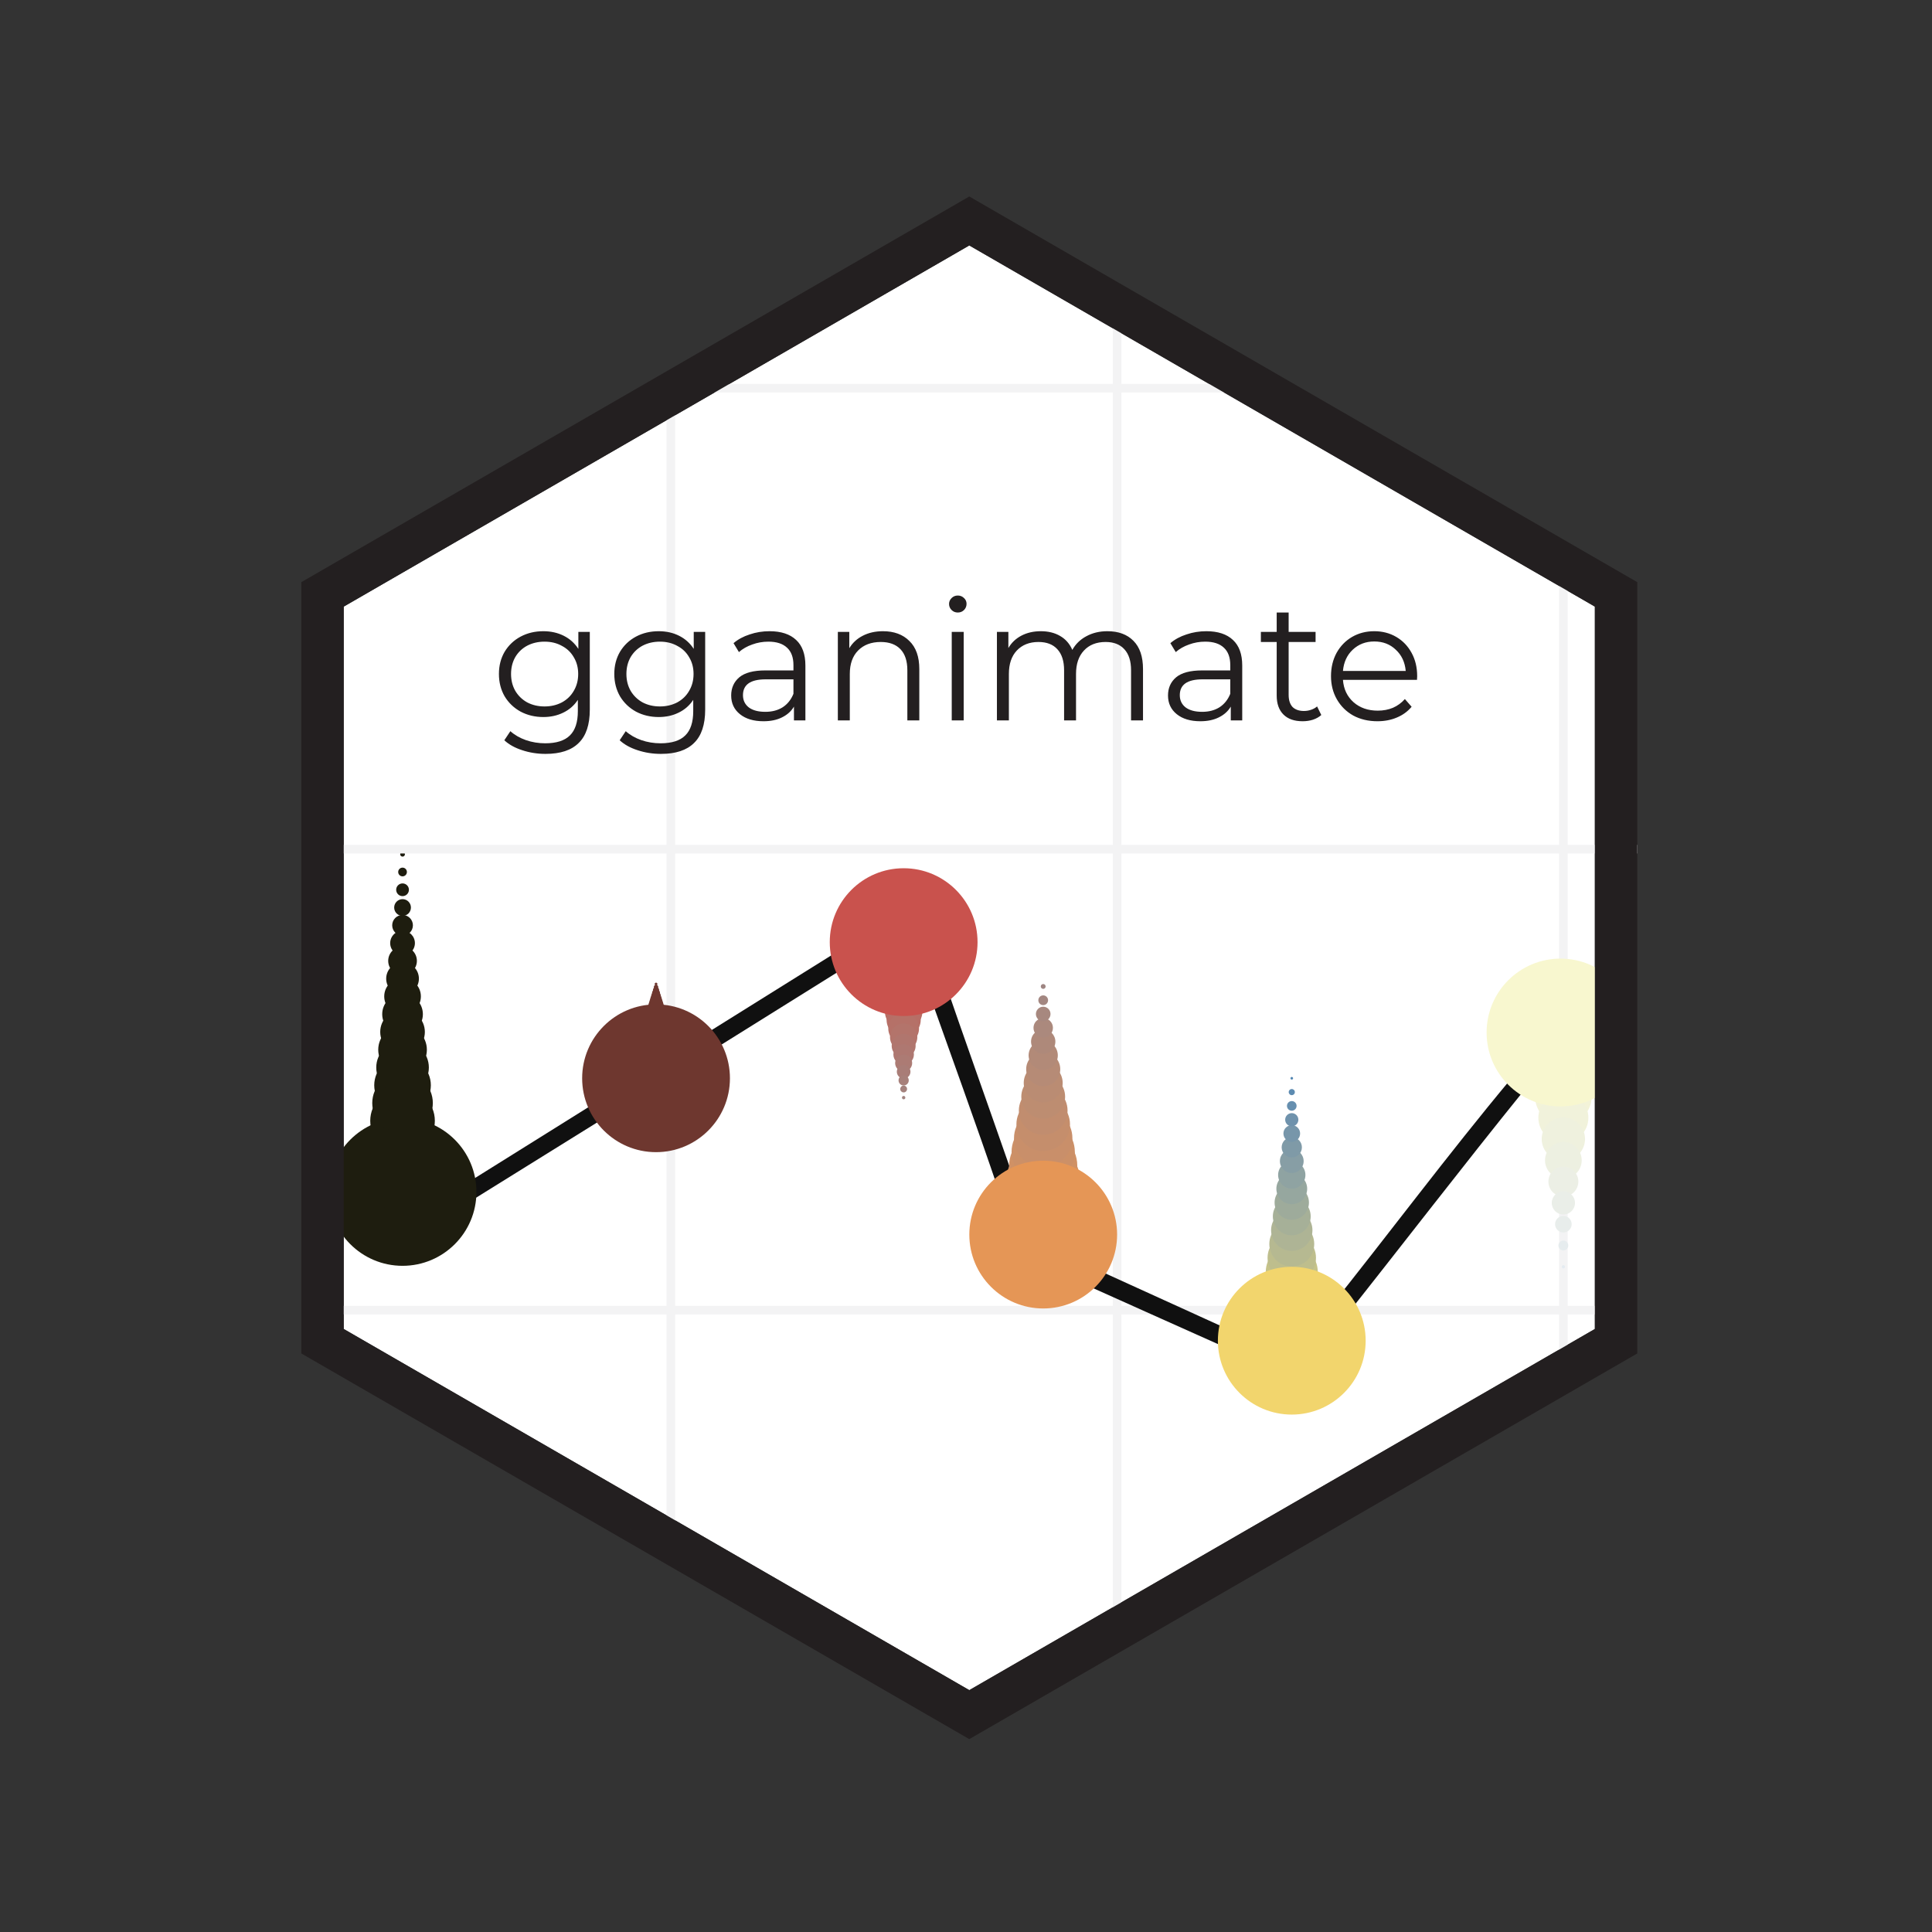 <svg width="118" height="118" viewBox="0 0 118 118" fill="none" xmlns="http://www.w3.org/2000/svg">
<rect x="0" y="0" width="118" height="118" fill="#333333" stroke="none"/>
<g clip-path="url(#clip0_17_370)">
<path d="M20.993 81.17V37.05L59.201 14.991L97.409 37.05V81.17L59.201 103.228L20.993 81.17Z" fill="white"/>
<path d="M80.978 80.164C81.264 80.39 81.549 80.616 81.833 80.842C85.614 76.082 89.323 71.244 93.141 66.525C92.866 66.302 92.589 66.079 92.314 65.857C88.421 70.521 84.782 75.419 80.978 80.164Z" fill="#101010"/>
<path d="M36.561 68.501C36.312 68.236 36.258 67.835 35.934 67.625C32.786 69.592 29.637 71.56 26.487 73.527C26.591 73.881 26.774 74.181 27.088 74.388C30.245 72.425 33.402 70.463 36.559 68.501H36.561Z" fill="#101010"/>
<path d="M56.599 60.263C58.08 64.44 59.599 68.602 61.025 72.797C61.207 72.812 61.245 72.63 61.358 72.552C61.442 72.098 61.657 71.672 61.641 71.199C60.271 67.267 58.866 63.346 57.515 59.408C57.223 59.501 56.914 59.562 56.687 59.791C56.673 59.951 56.706 60.119 56.599 60.263Z" fill="#101010"/>
<path d="M52.068 57.542C48.902 59.518 45.736 61.496 42.571 63.472C42.756 63.779 42.888 64.124 43.194 64.345C46.352 62.374 49.509 60.403 52.666 58.432C52.468 58.134 52.34 57.789 52.068 57.542Z" fill="#101010"/>
<path d="M95.485 35.424V82.948" stroke="#F3F3F4" stroke-width="0.526" stroke-miterlimit="10"/>
<path d="M68.229 19.036V99.715" stroke="#F3F3F4" stroke-width="0.526" stroke-miterlimit="10"/>
<path d="M40.975 24.601V93.928" stroke="#F3F3F4" stroke-width="0.526" stroke-miterlimit="10"/>
<path d="M95.485 65.407C94.19 65.407 93.141 64.357 93.141 63.062C93.141 61.768 94.19 60.718 95.485 60.718C96.78 60.718 97.829 61.768 97.829 63.062C97.829 64.357 96.78 65.407 95.485 65.407Z" fill="#F8F7CF"/>
<path d="M95.485 66.502C94.304 66.502 93.346 65.544 93.346 64.362C93.346 63.181 94.304 62.223 95.485 62.223C96.666 62.223 97.624 63.181 97.624 64.362C97.624 65.544 96.666 66.502 95.485 66.502Z" fill="#F6F6D2"/>
<path d="M95.485 67.6C94.416 67.6 93.549 66.734 93.549 65.664C93.549 64.595 94.416 63.728 95.485 63.728C96.554 63.728 97.421 64.595 97.421 65.664C97.421 66.734 96.554 67.6 95.485 67.6Z" fill="#F5F4D5"/>
<path d="M95.485 68.695C94.529 68.695 93.754 67.92 93.754 66.964C93.754 66.008 94.529 65.233 95.485 65.233C96.441 65.233 97.216 66.008 97.216 66.964C97.216 67.92 96.441 68.695 95.485 68.695Z" fill="#F3F3D8"/>
<path d="M95.485 69.794C94.641 69.794 93.957 69.11 93.957 68.266C93.957 67.422 94.641 66.738 95.485 66.738C96.329 66.738 97.013 67.422 97.013 68.266C97.013 69.11 96.329 69.794 95.485 69.794Z" fill="#F1F2DB"/>
<path d="M95.485 70.889C94.754 70.889 94.162 70.296 94.162 69.566C94.162 68.835 94.754 68.243 95.485 68.243C96.216 68.243 96.808 68.835 96.808 69.566C96.808 70.296 96.216 70.889 95.485 70.889Z" fill="#EFF1DE"/>
<path d="M95.485 71.987C94.867 71.987 94.365 71.486 94.365 70.868C94.365 70.249 94.867 69.748 95.485 69.748C96.103 69.748 96.605 70.249 96.605 70.868C96.605 71.486 96.103 71.987 95.485 71.987Z" fill="#EDF0E1"/>
<path d="M95.485 73.082C94.98 73.082 94.571 72.673 94.571 72.168C94.571 71.663 94.98 71.253 95.485 71.253C95.99 71.253 96.4 71.663 96.4 72.168C96.4 72.673 95.99 73.082 95.485 73.082Z" fill="#ECEFE5"/>
<path d="M95.485 74.179C95.093 74.179 94.776 73.861 94.776 73.469C94.776 73.078 95.093 72.76 95.485 72.76C95.877 72.76 96.195 73.078 96.195 73.469C96.195 73.861 95.877 74.179 95.485 74.179Z" fill="#EAEEE8"/>
<path d="M95.485 75.276C95.206 75.276 94.979 75.049 94.979 74.769C94.979 74.49 95.206 74.263 95.485 74.263C95.765 74.263 95.992 74.49 95.992 74.769C95.992 75.049 95.765 75.276 95.485 75.276Z" fill="#E8EDEB"/>
<path d="M95.485 76.373C95.319 76.373 95.184 76.238 95.184 76.071C95.184 75.905 95.319 75.77 95.485 75.77C95.651 75.77 95.786 75.905 95.786 76.071C95.786 76.238 95.651 76.373 95.485 76.373Z" fill="#E6ECEE"/>
<path d="M95.485 77.469C95.431 77.469 95.387 77.425 95.387 77.371C95.387 77.317 95.431 77.273 95.485 77.273C95.539 77.273 95.583 77.317 95.583 77.371C95.583 77.425 95.539 77.469 95.485 77.469Z" fill="#E4EBF1"/>
<path d="M95.31 67.576C92.817 67.576 90.797 65.555 90.797 63.062C90.797 60.57 92.817 58.549 95.31 58.549C97.802 58.549 99.823 60.57 99.823 63.062C99.823 65.555 97.802 67.576 95.31 67.576Z" fill="#F8F7CF"/>
<path d="M36.023 38.593V43.342C36.023 44.26 35.797 44.939 35.345 45.377C34.899 45.823 34.224 46.045 33.32 46.045C32.82 46.045 32.343 45.97 31.891 45.819C31.446 45.675 31.083 45.473 30.802 45.213L31.172 44.658C31.432 44.891 31.747 45.072 32.117 45.203C32.494 45.333 32.888 45.398 33.299 45.398C33.985 45.398 34.488 45.237 34.81 44.915C35.132 44.6 35.293 44.106 35.293 43.435V42.746C35.067 43.089 34.769 43.349 34.399 43.527C34.036 43.705 33.632 43.794 33.186 43.794C32.679 43.794 32.217 43.685 31.799 43.465C31.388 43.239 31.062 42.928 30.822 42.53C30.589 42.126 30.473 41.67 30.473 41.163C30.473 40.656 30.589 40.204 30.822 39.806C31.062 39.409 31.388 39.101 31.799 38.881C32.21 38.662 32.672 38.552 33.186 38.552C33.645 38.552 34.06 38.645 34.43 38.83C34.8 39.015 35.098 39.282 35.324 39.632V38.593H36.023ZM33.258 43.147C33.649 43.147 34.002 43.065 34.317 42.9C34.632 42.729 34.875 42.492 35.047 42.191C35.225 41.889 35.314 41.547 35.314 41.163C35.314 40.779 35.225 40.44 35.047 40.146C34.875 39.844 34.632 39.611 34.317 39.447C34.009 39.275 33.656 39.19 33.258 39.19C32.868 39.19 32.515 39.272 32.2 39.436C31.891 39.601 31.648 39.834 31.47 40.135C31.299 40.437 31.213 40.779 31.213 41.163C31.213 41.547 31.299 41.889 31.47 42.191C31.648 42.492 31.891 42.729 32.2 42.9C32.515 43.065 32.868 43.147 33.258 43.147ZM43.07 38.593V43.342C43.07 44.26 42.843 44.939 42.391 45.377C41.946 45.823 41.271 46.045 40.366 46.045C39.866 46.045 39.39 45.97 38.938 45.819C38.492 45.675 38.129 45.473 37.848 45.213L38.218 44.658C38.478 44.891 38.794 45.072 39.164 45.203C39.541 45.333 39.935 45.398 40.346 45.398C41.031 45.398 41.535 45.237 41.857 44.915C42.179 44.6 42.34 44.106 42.34 43.435V42.746C42.114 43.089 41.816 43.349 41.446 43.527C41.082 43.705 40.678 43.794 40.233 43.794C39.726 43.794 39.263 43.685 38.845 43.465C38.434 43.239 38.108 42.928 37.869 42.53C37.636 42.126 37.519 41.67 37.519 41.163C37.519 40.656 37.636 40.204 37.869 39.806C38.108 39.409 38.434 39.101 38.845 38.881C39.256 38.662 39.719 38.552 40.233 38.552C40.692 38.552 41.106 38.645 41.476 38.83C41.846 39.015 42.145 39.282 42.371 39.632V38.593H43.07ZM40.305 43.147C40.695 43.147 41.048 43.065 41.363 42.9C41.679 42.729 41.922 42.492 42.093 42.191C42.271 41.889 42.36 41.547 42.36 41.163C42.36 40.779 42.271 40.44 42.093 40.146C41.922 39.844 41.679 39.611 41.363 39.447C41.055 39.275 40.702 39.19 40.305 39.19C39.914 39.19 39.561 39.272 39.246 39.436C38.938 39.601 38.694 39.834 38.516 40.135C38.345 40.437 38.259 40.779 38.259 41.163C38.259 41.547 38.345 41.889 38.516 42.191C38.694 42.492 38.938 42.729 39.246 42.9C39.561 43.065 39.914 43.147 40.305 43.147ZM47.002 38.552C47.707 38.552 48.249 38.731 48.626 39.087C49.002 39.436 49.191 39.957 49.191 40.649V44H48.492V43.157C48.328 43.438 48.084 43.657 47.762 43.815C47.447 43.973 47.07 44.051 46.632 44.051C46.029 44.051 45.549 43.907 45.193 43.62C44.836 43.332 44.658 42.952 44.658 42.479C44.658 42.02 44.823 41.65 45.151 41.369C45.487 41.088 46.018 40.947 46.745 40.947H48.461V40.618C48.461 40.152 48.331 39.8 48.071 39.56C47.81 39.313 47.43 39.19 46.93 39.19C46.587 39.19 46.258 39.248 45.943 39.364C45.628 39.474 45.357 39.628 45.131 39.827L44.802 39.282C45.076 39.049 45.405 38.871 45.789 38.748C46.172 38.617 46.577 38.552 47.002 38.552ZM46.745 43.476C47.156 43.476 47.509 43.383 47.803 43.198C48.098 43.006 48.317 42.732 48.461 42.376V41.492H46.765C45.84 41.492 45.378 41.814 45.378 42.458C45.378 42.773 45.498 43.023 45.737 43.209C45.977 43.387 46.313 43.476 46.745 43.476ZM53.928 38.552C54.606 38.552 55.144 38.751 55.541 39.148C55.946 39.539 56.148 40.111 56.148 40.865V44H55.418V40.937C55.418 40.375 55.278 39.947 54.997 39.652C54.716 39.358 54.315 39.21 53.794 39.21C53.212 39.21 52.749 39.385 52.407 39.734C52.071 40.077 51.903 40.553 51.903 41.163V44H51.173V38.593H51.872V39.59C52.071 39.262 52.345 39.008 52.694 38.83C53.051 38.645 53.462 38.552 53.928 38.552ZM58.129 38.593H58.859V44H58.129V38.593ZM58.499 37.411C58.348 37.411 58.222 37.36 58.119 37.257C58.016 37.154 57.965 37.031 57.965 36.887C57.965 36.75 58.016 36.63 58.119 36.528C58.222 36.425 58.348 36.373 58.499 36.373C58.65 36.373 58.777 36.425 58.88 36.528C58.982 36.623 59.034 36.74 59.034 36.877C59.034 37.028 58.982 37.154 58.88 37.257C58.777 37.36 58.65 37.411 58.499 37.411ZM67.632 38.552C68.311 38.552 68.842 38.748 69.225 39.138C69.616 39.529 69.811 40.104 69.811 40.865V44H69.081V40.937C69.081 40.375 68.944 39.947 68.67 39.652C68.403 39.358 68.023 39.21 67.529 39.21C66.968 39.21 66.525 39.385 66.203 39.734C65.881 40.077 65.72 40.553 65.72 41.163V44H64.991V40.937C64.991 40.375 64.853 39.947 64.579 39.652C64.312 39.358 63.928 39.21 63.428 39.21C62.873 39.21 62.431 39.385 62.102 39.734C61.78 40.077 61.619 40.553 61.619 41.163V44H60.889V38.593H61.588V39.58C61.78 39.251 62.047 38.998 62.39 38.82C62.733 38.642 63.127 38.552 63.572 38.552C64.024 38.552 64.415 38.648 64.744 38.84C65.08 39.032 65.33 39.316 65.494 39.693C65.693 39.337 65.977 39.059 66.347 38.861C66.724 38.655 67.153 38.552 67.632 38.552ZM73.681 38.552C74.387 38.552 74.929 38.731 75.305 39.087C75.682 39.436 75.871 39.957 75.871 40.649V44H75.172V43.157C75.007 43.438 74.764 43.657 74.442 43.815C74.127 43.973 73.75 44.051 73.311 44.051C72.709 44.051 72.229 43.907 71.873 43.62C71.516 43.332 71.338 42.952 71.338 42.479C71.338 42.02 71.502 41.65 71.831 41.369C72.167 41.088 72.698 40.947 73.425 40.947H75.141V40.618C75.141 40.152 75.011 39.8 74.751 39.56C74.49 39.313 74.11 39.19 73.61 39.19C73.267 39.19 72.938 39.248 72.623 39.364C72.308 39.474 72.037 39.628 71.811 39.827L71.482 39.282C71.756 39.049 72.085 38.871 72.469 38.748C72.852 38.617 73.257 38.552 73.681 38.552ZM73.425 43.476C73.836 43.476 74.189 43.383 74.483 43.198C74.778 43.006 74.997 42.732 75.141 42.376V41.492H73.445C72.52 41.492 72.058 41.814 72.058 42.458C72.058 42.773 72.177 43.023 72.417 43.209C72.657 43.387 72.993 43.476 73.425 43.476ZM80.7 43.671C80.563 43.794 80.392 43.89 80.186 43.959C79.987 44.021 79.778 44.051 79.559 44.051C79.052 44.051 78.662 43.914 78.388 43.64C78.113 43.366 77.976 42.979 77.976 42.479V39.21H77.01V38.593H77.976V37.411H78.706V38.593H80.351V39.21H78.706V42.438C78.706 42.76 78.785 43.006 78.942 43.178C79.107 43.342 79.34 43.424 79.641 43.424C79.792 43.424 79.936 43.4 80.073 43.352C80.217 43.304 80.34 43.236 80.443 43.147L80.7 43.671ZM86.546 41.523H82.023C82.064 42.085 82.28 42.541 82.671 42.89C83.061 43.233 83.554 43.404 84.151 43.404C84.486 43.404 84.795 43.346 85.076 43.229C85.357 43.106 85.6 42.928 85.805 42.695L86.217 43.167C85.977 43.455 85.675 43.675 85.312 43.825C84.956 43.976 84.562 44.051 84.13 44.051C83.575 44.051 83.082 43.935 82.65 43.702C82.225 43.462 81.893 43.133 81.653 42.715C81.413 42.297 81.293 41.824 81.293 41.297C81.293 40.769 81.406 40.296 81.632 39.878C81.865 39.46 82.18 39.135 82.578 38.902C82.982 38.669 83.434 38.552 83.935 38.552C84.435 38.552 84.884 38.669 85.281 38.902C85.679 39.135 85.99 39.46 86.217 39.878C86.443 40.289 86.556 40.762 86.556 41.297L86.546 41.523ZM83.935 39.179C83.414 39.179 82.975 39.347 82.619 39.683C82.27 40.012 82.071 40.444 82.023 40.978H85.857C85.809 40.444 85.607 40.012 85.25 39.683C84.901 39.347 84.462 39.179 83.935 39.179Z" fill="#231F20"/>
<path d="M53.211 57.542C53.211 58.089 53.433 58.584 53.791 58.944C54.148 59.303 54.644 59.523 55.192 59.523C55.741 59.523 56.235 59.301 56.594 58.944C56.953 58.586 57.174 58.09 57.174 57.542C57.174 56.994 56.951 56.499 56.594 56.14C56.236 55.781 55.741 55.56 55.192 55.56C54.644 55.56 54.15 55.783 53.791 56.14C53.431 56.498 53.211 56.994 53.211 57.542Z" fill="#C9524D"/>
<path d="M55.192 56.193C54.674 56.193 54.204 56.403 53.864 56.743C53.524 57.083 53.314 57.552 53.314 58.071C53.314 58.59 53.524 59.059 53.864 59.399C54.204 59.739 54.674 59.949 55.192 59.949C55.711 59.949 56.18 59.739 56.52 59.399C56.86 59.059 57.07 58.59 57.07 58.071C57.07 57.552 56.86 57.083 56.52 56.743C56.18 56.403 55.711 56.193 55.192 56.193Z" fill="#C7564F"/>
<path d="M55.192 56.824C54.703 56.824 54.26 57.022 53.94 57.342C53.619 57.663 53.421 58.106 53.421 58.595C53.421 59.084 53.619 59.527 53.94 59.848C54.26 60.168 54.703 60.366 55.192 60.366C55.681 60.366 56.124 60.168 56.445 59.848C56.766 59.527 56.964 59.084 56.964 58.595C56.964 58.106 56.766 57.663 56.445 57.342C56.124 57.022 55.681 56.824 55.192 56.824Z" fill="#C55952"/>
<path d="M55.192 57.456C54.731 57.456 54.314 57.644 54.013 57.945C53.712 58.246 53.524 58.663 53.524 59.124C53.524 59.585 53.712 60.002 54.013 60.303C54.314 60.604 54.731 60.792 55.192 60.792C55.653 60.792 56.07 60.604 56.371 60.303C56.673 60.002 56.86 59.585 56.86 59.124C56.86 58.663 56.673 58.246 56.371 57.945C56.07 57.644 55.653 57.456 55.192 57.456Z" fill="#C35D55"/>
<path d="M55.192 58.089C54.76 58.089 54.369 58.264 54.087 58.546C53.805 58.828 53.629 59.22 53.629 59.651C53.629 60.082 53.805 60.475 54.087 60.757C54.369 61.039 54.761 61.214 55.192 61.214C55.623 61.214 56.016 61.039 56.298 60.757C56.58 60.475 56.755 60.082 56.755 59.651C56.755 59.22 56.58 58.828 56.298 58.546C56.016 58.264 55.623 58.089 55.192 58.089Z" fill="#C16058"/>
<path d="M55.192 58.719C54.789 58.719 54.425 58.882 54.16 59.147C53.896 59.411 53.733 59.776 53.733 60.179C53.733 60.582 53.896 60.946 54.16 61.211C54.425 61.475 54.789 61.638 55.192 61.638C55.595 61.638 55.96 61.475 56.224 61.211C56.489 60.946 56.652 60.582 56.652 60.179C56.652 59.776 56.489 59.411 56.224 59.147C55.96 58.882 55.595 58.719 55.192 58.719Z" fill="#BF635A"/>
<path d="M55.192 59.352C54.817 59.352 54.479 59.504 54.234 59.749C53.989 59.995 53.836 60.333 53.836 60.708C53.836 61.083 53.989 61.421 54.234 61.666C54.479 61.911 54.817 62.064 55.192 62.064C55.567 62.064 55.905 61.911 56.151 61.666C56.396 61.421 56.548 61.083 56.548 60.708C56.548 60.333 56.396 59.995 56.151 59.749C55.905 59.504 55.567 59.352 55.192 59.352Z" fill="#BD665D"/>
<path d="M55.192 59.984C54.847 59.984 54.533 60.124 54.307 60.35C54.081 60.576 53.941 60.89 53.941 61.235C53.941 61.58 54.081 61.894 54.307 62.12C54.533 62.346 54.847 62.486 55.192 62.486C55.537 62.486 55.851 62.346 56.077 62.12C56.303 61.894 56.443 61.58 56.443 61.235C56.443 60.89 56.303 60.576 56.077 60.35C55.851 60.124 55.537 59.984 55.192 59.984Z" fill="#BB6960"/>
<path d="M55.192 60.617C54.875 60.617 54.59 60.745 54.381 60.953C54.172 61.162 54.045 61.447 54.045 61.764C54.045 62.081 54.172 62.367 54.381 62.575C54.59 62.784 54.875 62.912 55.192 62.912C55.509 62.912 55.795 62.784 56.003 62.575C56.212 62.367 56.34 62.081 56.34 61.764C56.34 61.447 56.212 61.162 56.003 60.953C55.795 60.745 55.509 60.617 55.192 60.617Z" fill="#B96C63"/>
<path d="M55.192 61.247C54.905 61.247 54.644 61.365 54.455 61.552C54.265 61.74 54.15 62.001 54.15 62.29C54.15 62.579 54.267 62.838 54.455 63.028C54.642 63.217 54.903 63.332 55.192 63.332C55.481 63.332 55.741 63.215 55.93 63.028C56.119 62.84 56.235 62.579 56.235 62.29C56.235 62.001 56.117 61.742 55.93 61.552C55.742 61.363 55.481 61.247 55.192 61.247Z" fill="#B76E66"/>
<path d="M55.192 61.88C54.933 61.88 54.698 61.985 54.528 62.155C54.358 62.325 54.253 62.56 54.253 62.819C54.253 63.078 54.358 63.313 54.528 63.483C54.698 63.653 54.933 63.758 55.192 63.758C55.451 63.758 55.686 63.653 55.856 63.483C56.026 63.313 56.131 63.078 56.131 62.819C56.131 62.56 56.026 62.325 55.856 62.155C55.686 61.985 55.451 61.88 55.192 61.88Z" fill="#B57168"/>
<path d="M55.192 62.512C54.963 62.512 54.752 62.605 54.602 62.756C54.451 62.907 54.358 63.115 54.358 63.346C54.358 63.578 54.451 63.786 54.602 63.937C54.752 64.088 54.961 64.18 55.192 64.18C55.423 64.18 55.632 64.088 55.783 63.937C55.933 63.786 56.026 63.578 56.026 63.346C56.026 63.115 55.933 62.907 55.783 62.756C55.632 62.605 55.423 62.512 55.192 62.512Z" fill="#B3746B"/>
<path d="M55.192 63.145C54.991 63.145 54.808 63.227 54.675 63.359C54.542 63.49 54.462 63.674 54.462 63.876C54.462 64.077 54.544 64.259 54.675 64.392C54.807 64.525 54.991 64.606 55.192 64.606C55.394 64.606 55.576 64.524 55.709 64.392C55.842 64.261 55.923 64.077 55.923 63.876C55.923 63.674 55.84 63.492 55.709 63.359C55.578 63.225 55.394 63.145 55.192 63.145Z" fill="#B0766E"/>
<path d="M55.192 63.776C55.019 63.776 54.863 63.846 54.749 63.96C54.635 64.073 54.565 64.229 54.565 64.403C54.565 64.576 54.635 64.732 54.749 64.846C54.863 64.96 55.019 65.03 55.192 65.03C55.366 65.03 55.522 64.96 55.636 64.846C55.749 64.732 55.819 64.576 55.819 64.403C55.819 64.229 55.749 64.073 55.636 63.96C55.522 63.846 55.366 63.776 55.192 63.776Z" fill="#AE7871"/>
<path d="M55.192 64.408C55.048 64.408 54.917 64.466 54.824 64.561C54.731 64.655 54.672 64.785 54.672 64.928C54.672 65.072 54.73 65.204 54.824 65.296C54.919 65.389 55.048 65.449 55.192 65.449C55.336 65.449 55.467 65.391 55.56 65.296C55.653 65.202 55.712 65.072 55.712 64.928C55.712 64.785 55.655 64.653 55.56 64.561C55.465 64.468 55.336 64.408 55.192 64.408Z" fill="#AC7B74"/>
<path d="M55.192 65.04C55.077 65.04 54.973 65.088 54.898 65.163C54.822 65.239 54.775 65.344 54.775 65.457C54.775 65.571 54.822 65.677 54.898 65.752C54.973 65.827 55.078 65.874 55.192 65.874C55.306 65.874 55.411 65.827 55.486 65.752C55.562 65.677 55.609 65.571 55.609 65.457C55.609 65.344 55.562 65.239 55.486 65.163C55.411 65.088 55.306 65.04 55.192 65.04Z" fill="#A97D77"/>
<path d="M55.192 65.673C55.106 65.673 55.028 65.708 54.971 65.764C54.915 65.82 54.88 65.899 54.88 65.985C54.88 66.071 54.915 66.15 54.971 66.206C55.028 66.262 55.106 66.297 55.192 66.297C55.278 66.297 55.357 66.262 55.413 66.206C55.469 66.15 55.504 66.071 55.504 65.985C55.504 65.899 55.469 65.82 55.413 65.764C55.357 65.708 55.278 65.673 55.192 65.673Z" fill="#A7807A"/>
<path d="M55.192 66.304C55.134 66.304 55.082 66.326 55.045 66.365C55.008 66.404 54.984 66.454 54.984 66.512C54.984 66.57 55.006 66.623 55.045 66.659C55.084 66.696 55.134 66.721 55.192 66.721C55.25 66.721 55.303 66.698 55.339 66.659C55.376 66.621 55.401 66.57 55.401 66.512C55.401 66.454 55.378 66.402 55.339 66.365C55.301 66.328 55.25 66.304 55.192 66.304Z" fill="#A4827D"/>
<path d="M55.192 66.936C55.164 66.936 55.138 66.948 55.119 66.966C55.099 66.984 55.089 67.012 55.089 67.04C55.089 67.068 55.101 67.094 55.119 67.113C55.136 67.132 55.164 67.143 55.192 67.143C55.22 67.143 55.246 67.131 55.266 67.113C55.285 67.096 55.295 67.068 55.295 67.04C55.295 67.012 55.283 66.985 55.266 66.966C55.248 66.947 55.22 66.936 55.192 66.936Z" fill="#A28480"/>
<path d="M55.192 62.055C52.7 62.055 50.679 60.035 50.679 57.542C50.679 55.049 52.7 53.029 55.192 53.029C57.685 53.029 59.705 55.049 59.705 57.542C59.705 60.035 57.685 62.055 55.192 62.055Z" fill="#C9524D"/>
<path d="M40.069 70.37C37.576 70.37 35.556 68.35 35.556 65.857C35.556 63.364 37.576 61.344 40.069 61.344C42.561 61.344 44.582 63.364 44.582 65.857C44.582 68.35 42.561 70.37 40.069 70.37Z" fill="#6E372F"/>
<path d="M40.069 64.713C39.464 64.713 38.974 64.223 38.974 63.618C38.974 63.013 39.464 62.523 40.069 62.523C40.674 62.523 41.164 63.013 41.164 63.618C41.164 64.223 40.674 64.713 40.069 64.713Z" fill="#6E372F"/>
<path d="M40.069 64.475C39.493 64.475 39.026 64.008 39.026 63.432C39.026 62.856 39.493 62.39 40.069 62.39C40.645 62.39 41.111 62.856 41.111 63.432C41.111 64.008 40.645 64.475 40.069 64.475Z" fill="#6E372F"/>
<path d="M40.069 64.236C39.522 64.236 39.079 63.793 39.079 63.246C39.079 62.7 39.522 62.257 40.069 62.257C40.615 62.257 41.059 62.7 41.059 63.246C41.059 63.793 40.615 64.236 40.069 64.236Z" fill="#6E372F"/>
<path d="M40.069 63.998C39.552 63.998 39.133 63.579 39.133 63.062C39.133 62.546 39.552 62.127 40.069 62.127C40.586 62.127 41.004 62.546 41.004 63.062C41.004 63.579 40.586 63.998 40.069 63.998Z" fill="#6E372F"/>
<path d="M40.069 63.76C39.581 63.76 39.186 63.364 39.186 62.877C39.186 62.389 39.581 61.994 40.069 61.994C40.556 61.994 40.952 62.389 40.952 62.877C40.952 63.364 40.556 63.76 40.069 63.76Z" fill="#6E372F"/>
<path d="M40.069 63.52C39.611 63.52 39.24 63.149 39.24 62.691C39.24 62.233 39.611 61.862 40.069 61.862C40.526 61.862 40.898 62.233 40.898 62.691C40.898 63.149 40.526 63.52 40.069 63.52Z" fill="#6E372F"/>
<path d="M40.069 63.283C39.64 63.283 39.293 62.936 39.293 62.507C39.293 62.078 39.64 61.731 40.069 61.731C40.497 61.731 40.845 62.078 40.845 62.507C40.845 62.936 40.497 63.283 40.069 63.283Z" fill="#6E372F"/>
<path d="M40.069 63.045C39.669 63.045 39.345 62.721 39.345 62.321C39.345 61.922 39.669 61.598 40.069 61.598C40.468 61.598 40.792 61.922 40.792 62.321C40.792 62.721 40.468 63.045 40.069 63.045Z" fill="#6E372F"/>
<path d="M40.069 62.807C39.699 62.807 39.4 62.507 39.4 62.138C39.4 61.768 39.699 61.468 40.069 61.468C40.438 61.468 40.738 61.768 40.738 62.138C40.738 62.507 40.438 62.807 40.069 62.807Z" fill="#6E372F"/>
<path d="M40.069 62.568C39.728 62.568 39.452 62.292 39.452 61.952C39.452 61.611 39.728 61.335 40.069 61.335C40.409 61.335 40.685 61.611 40.685 61.952C40.685 62.292 40.409 62.568 40.069 62.568Z" fill="#6E372F"/>
<path d="M40.069 62.328C39.758 62.328 39.506 62.077 39.506 61.766C39.506 61.455 39.758 61.204 40.069 61.204C40.379 61.204 40.631 61.455 40.631 61.766C40.631 62.077 40.379 62.328 40.069 62.328Z" fill="#6E372F"/>
<path d="M40.069 62.092C39.787 62.092 39.559 61.864 39.559 61.582C39.559 61.3 39.787 61.072 40.069 61.072C40.35 61.072 40.579 61.3 40.579 61.582C40.579 61.864 40.35 62.092 40.069 62.092Z" fill="#6E372F"/>
<path d="M40.069 61.854C39.816 61.854 39.611 61.649 39.611 61.396C39.611 61.144 39.816 60.939 40.069 60.939C40.321 60.939 40.526 61.144 40.526 61.396C40.526 61.649 40.321 61.854 40.069 61.854Z" fill="#6E372F"/>
<path d="M40.069 61.614C39.846 61.614 39.666 61.433 39.666 61.211C39.666 60.988 39.846 60.808 40.069 60.808C40.291 60.808 40.472 60.988 40.472 61.211C40.472 61.433 40.291 61.614 40.069 61.614Z" fill="#6E372F"/>
<path d="M40.069 61.377C39.875 61.377 39.718 61.22 39.718 61.027C39.718 60.833 39.875 60.676 40.069 60.676C40.262 60.676 40.419 60.833 40.419 61.027C40.419 61.22 40.262 61.377 40.069 61.377Z" fill="#6E372F"/>
<path d="M40.069 61.137C39.905 61.137 39.773 61.005 39.773 60.841C39.773 60.677 39.905 60.545 40.069 60.545C40.232 60.545 40.365 60.677 40.365 60.841C40.365 61.005 40.232 61.137 40.069 61.137Z" fill="#6E372F"/>
<path d="M40.069 60.899C39.934 60.899 39.825 60.79 39.825 60.655C39.825 60.521 39.934 60.412 40.069 60.412C40.203 60.412 40.312 60.521 40.312 60.655C40.312 60.79 40.203 60.899 40.069 60.899Z" fill="#6E372F"/>
<path d="M40.069 60.66C39.964 60.66 39.88 60.576 39.88 60.471C39.88 60.367 39.964 60.282 40.069 60.282C40.173 60.282 40.258 60.367 40.258 60.471C40.258 60.576 40.173 60.66 40.069 60.66Z" fill="#6E372F"/>
<path d="M40.069 60.422C39.993 60.422 39.932 60.361 39.932 60.286C39.932 60.21 39.993 60.149 40.069 60.149C40.144 60.149 40.205 60.21 40.205 60.286C40.205 60.361 40.144 60.422 40.069 60.422Z" fill="#6E372F"/>
<path d="M40.153 60.102C40.153 60.056 40.116 60.017 40.069 60.017C40.021 60.017 39.985 60.054 39.985 60.102C39.985 60.147 40.021 60.186 40.069 60.186C40.116 60.186 40.153 60.149 40.153 60.102Z" fill="#6E372F"/>
<path d="M24.586 77.312C22.094 77.312 20.073 75.291 20.073 72.799C20.073 70.306 22.094 68.285 24.586 68.285C27.079 68.285 29.099 70.306 29.099 72.799C29.099 75.291 27.079 77.312 24.586 77.312Z" fill="#1E1D0F"/>
<path d="M22.126 72.799C22.126 74.156 23.228 75.258 24.586 75.258C25.944 75.258 27.046 74.156 27.046 72.799C27.046 71.441 25.944 70.339 24.586 70.339C23.228 70.339 22.126 71.441 22.126 72.799Z" fill="#1E1D0F"/>
<path d="M24.586 74.049C23.295 74.049 22.249 73.003 22.249 71.712C22.249 70.421 23.295 69.375 24.586 69.375C25.877 69.375 26.923 70.421 26.923 71.712C26.923 73.003 25.877 74.049 24.586 74.049Z" fill="#1E1D0F"/>
<path d="M24.586 72.844C23.362 72.844 22.37 71.852 22.37 70.628C22.37 69.404 23.362 68.411 24.586 68.411C25.81 68.411 26.802 69.404 26.802 70.628C26.802 71.852 25.81 72.844 24.586 72.844Z" fill="#1E1D0F"/>
<path d="M24.586 71.635C23.43 71.635 22.492 70.698 22.492 69.541C22.492 68.385 23.43 67.448 24.586 67.448C25.742 67.448 26.68 68.385 26.68 69.541C26.68 70.698 25.742 71.635 24.586 71.635Z" fill="#1E1D0F"/>
<path d="M24.586 70.428C23.497 70.428 22.613 69.545 22.613 68.455C22.613 67.366 23.497 66.483 24.586 66.483C25.676 66.483 26.559 67.366 26.559 68.455C26.559 69.545 25.676 70.428 24.586 70.428Z" fill="#1E1D0F"/>
<path d="M24.586 69.221C23.564 69.221 22.736 68.393 22.736 67.371C22.736 66.349 23.564 65.521 24.586 65.521C25.608 65.521 26.436 66.349 26.436 67.371C26.436 68.393 25.608 69.221 24.586 69.221Z" fill="#1E1D0F"/>
<path d="M24.586 68.014C23.631 68.014 22.857 67.24 22.857 66.284C22.857 65.329 23.631 64.555 24.586 64.555C25.541 64.555 26.315 65.329 26.315 66.284C26.315 67.24 25.541 68.014 24.586 68.014Z" fill="#1E1D0F"/>
<path d="M24.586 66.807C23.699 66.807 22.98 66.087 22.98 65.2C22.98 64.313 23.699 63.593 24.586 63.593C25.473 63.593 26.193 64.313 26.193 65.2C26.193 66.087 25.473 66.807 24.586 66.807Z" fill="#1E1D0F"/>
<path d="M24.586 65.6C23.766 65.6 23.101 64.934 23.101 64.114C23.101 63.293 23.766 62.628 24.586 62.628C25.407 62.628 26.072 63.293 26.072 64.114C26.072 64.934 25.407 65.6 24.586 65.6Z" fill="#1E1D0F"/>
<path d="M24.586 64.391C23.833 64.391 23.223 63.78 23.223 63.028C23.223 62.275 23.833 61.664 24.586 61.664C25.339 61.664 25.949 62.275 25.949 63.028C25.949 63.78 25.339 64.391 24.586 64.391Z" fill="#1E1D0F"/>
<path d="M24.586 63.185C23.9 63.185 23.344 62.629 23.344 61.943C23.344 61.257 23.9 60.701 24.586 60.701C25.272 60.701 25.828 61.257 25.828 61.943C25.828 62.629 25.272 63.185 24.586 63.185Z" fill="#1E1D0F"/>
<path d="M24.586 61.976C23.968 61.976 23.467 61.475 23.467 60.857C23.467 60.238 23.968 59.737 24.586 59.737C25.204 59.737 25.706 60.238 25.706 60.857C25.706 61.475 25.204 61.976 24.586 61.976Z" fill="#1E1D0F"/>
<path d="M24.586 60.771C24.035 60.771 23.587 60.324 23.587 59.772C23.587 59.221 24.035 58.774 24.586 58.774C25.138 58.774 25.585 59.221 25.585 59.772C25.585 60.324 25.138 60.771 24.586 60.771Z" fill="#1E1D0F"/>
<path d="M24.586 59.562C24.102 59.562 23.71 59.17 23.71 58.686C23.71 58.202 24.102 57.81 24.586 57.81C25.07 57.81 25.462 58.202 25.462 58.686C25.462 59.17 25.07 59.562 24.586 59.562Z" fill="#1E1D0F"/>
<path d="M24.586 58.357C24.169 58.357 23.831 58.019 23.831 57.602C23.831 57.184 24.169 56.846 24.586 56.846C25.003 56.846 25.341 57.184 25.341 57.602C25.341 58.019 25.003 58.357 24.586 58.357Z" fill="#1E1D0F"/>
<path d="M24.586 57.148C24.237 57.148 23.954 56.864 23.954 56.515C23.954 56.166 24.237 55.883 24.586 55.883C24.936 55.883 25.219 56.166 25.219 56.515C25.219 56.864 24.936 57.148 24.586 57.148Z" fill="#1E1D0F"/>
<path d="M24.586 55.941C24.304 55.941 24.075 55.712 24.075 55.429C24.075 55.147 24.304 54.917 24.586 54.917C24.869 54.917 25.098 55.147 25.098 55.429C25.098 55.712 24.869 55.941 24.586 55.941Z" fill="#1E1D0F"/>
<path d="M24.586 54.733C24.371 54.733 24.197 54.559 24.197 54.344C24.197 54.13 24.371 53.956 24.586 53.956C24.801 53.956 24.975 54.13 24.975 54.344C24.975 54.559 24.801 54.733 24.586 54.733Z" fill="#1E1D0F"/>
<path d="M24.586 53.525C24.439 53.525 24.32 53.405 24.32 53.258C24.32 53.111 24.439 52.992 24.586 52.992C24.733 52.992 24.852 53.111 24.852 53.258C24.852 53.405 24.733 53.525 24.586 53.525Z" fill="#1E1D0F"/>
<path d="M24.586 52.319C24.506 52.319 24.441 52.254 24.441 52.174C24.441 52.093 24.506 52.028 24.586 52.028C24.666 52.028 24.732 52.093 24.732 52.174C24.732 52.254 24.666 52.319 24.586 52.319Z" fill="#1E1D0F"/>
<path d="M40.974 23.71H77.884" stroke="#F3F3F4" stroke-width="0.526" stroke-miterlimit="10"/>
<path d="M20.071 51.864H100" stroke="#F3F3F4" stroke-width="0.526" stroke-miterlimit="10"/>
<path d="M20.071 80.019H99.424" stroke="#F3F3F4" stroke-width="0.526" stroke-miterlimit="10"/>
<path d="M66.71 78.652C69.548 79.921 72.379 81.201 75.219 82.464C75.367 82.137 75.514 81.811 75.659 81.483C72.648 80.113 69.636 78.741 66.624 77.371C66.47 77.715 66.316 78.06 66.163 78.403C66.205 78.407 66.24 78.424 66.267 78.459C66.414 78.524 66.561 78.589 66.708 78.654L66.71 78.652Z" fill="#101010"/>
<path d="M78.897 84.01C77.723 84.01 76.772 83.058 76.772 81.885C76.772 80.711 77.723 79.759 78.897 79.759C80.071 79.759 81.022 80.711 81.022 81.885C81.022 83.058 80.071 84.01 78.897 84.01Z" fill="#EFDD6F"/>
<path d="M78.897 83.058C77.783 83.058 76.88 82.155 76.88 81.042C76.88 79.928 77.783 79.025 78.897 79.025C80.011 79.025 80.914 79.928 80.914 81.042C80.914 82.155 80.011 83.058 78.897 83.058Z" fill="#E6D775"/>
<path d="M78.897 82.109C77.842 82.109 76.987 81.254 76.987 80.199C76.987 79.144 77.842 78.289 78.897 78.289C79.952 78.289 80.807 79.144 80.807 80.199C80.807 81.254 79.952 82.109 78.897 82.109Z" fill="#DED27B"/>
<path d="M78.897 81.157C77.901 81.157 77.094 80.35 77.094 79.355C77.094 78.359 77.901 77.552 78.897 77.552C79.893 77.552 80.7 78.359 80.7 79.355C80.7 80.35 79.893 81.157 78.897 81.157Z" fill="#D6CD80"/>
<path d="M78.897 80.206C77.961 80.206 77.203 79.448 77.203 78.512C77.203 77.576 77.961 76.818 78.897 76.818C79.833 76.818 80.591 77.576 80.591 78.512C80.591 79.448 79.833 80.206 78.897 80.206Z" fill="#CEC885"/>
<path d="M78.897 79.255C78.02 79.255 77.31 78.544 77.31 77.667C77.31 76.791 78.02 76.08 78.897 76.08C79.774 76.08 80.484 76.791 80.484 77.667C80.484 78.544 79.774 79.255 78.897 79.255Z" fill="#C6C389"/>
<path d="M78.897 78.303C78.08 78.303 77.418 77.641 77.418 76.825C77.418 76.008 78.08 75.346 78.897 75.346C79.714 75.346 80.376 76.008 80.376 76.825C80.376 77.641 79.714 78.303 78.897 78.303Z" fill="#BEBE8D"/>
<path d="M78.897 77.352C78.139 77.352 77.525 76.738 77.525 75.98C77.525 75.222 78.139 74.608 78.897 74.608C79.655 74.608 80.269 75.222 80.269 75.98C80.269 76.738 79.655 77.352 78.897 77.352Z" fill="#B6B991"/>
<path d="M78.897 76.401C78.199 76.401 77.634 75.835 77.634 75.137C77.634 74.44 78.199 73.874 78.897 73.874C79.595 73.874 80.16 74.44 80.16 75.137C80.16 75.835 79.595 76.401 78.897 76.401Z" fill="#AEB495"/>
<path d="M78.897 75.449C78.258 75.449 77.741 74.932 77.741 74.293C77.741 73.654 78.258 73.137 78.897 73.137C79.536 73.137 80.053 73.654 80.053 74.293C80.053 74.932 79.536 75.449 78.897 75.449Z" fill="#A6B098"/>
<path d="M78.897 74.5C78.317 74.5 77.847 74.03 77.847 73.45C77.847 72.871 78.317 72.401 78.897 72.401C79.477 72.401 79.946 72.871 79.946 73.45C79.946 74.03 79.477 74.5 78.897 74.5Z" fill="#9EAB9B"/>
<path d="M78.897 73.547C78.377 73.547 77.956 73.125 77.956 72.606C77.956 72.086 78.377 71.665 78.897 71.665C79.416 71.665 79.838 72.086 79.838 72.606C79.838 73.125 79.416 73.547 78.897 73.547Z" fill="#96A79F"/>
<path d="M78.897 72.597C78.436 72.597 78.063 72.224 78.063 71.763C78.063 71.302 78.436 70.929 78.897 70.929C79.358 70.929 79.731 71.302 79.731 71.763C79.731 72.224 79.358 72.597 78.897 72.597Z" fill="#8FA3A2"/>
<path d="M78.897 71.644C78.496 71.644 78.172 71.319 78.172 70.919C78.172 70.518 78.496 70.193 78.897 70.193C79.298 70.193 79.622 70.518 79.622 70.919C79.622 71.319 79.298 71.644 78.897 71.644Z" fill="#879EA5"/>
<path d="M78.897 70.694C78.555 70.694 78.279 70.417 78.279 70.076C78.279 69.734 78.555 69.457 78.897 69.457C79.239 69.457 79.516 69.734 79.516 70.076C79.516 70.417 79.239 70.694 78.897 70.694Z" fill="#7F9AA7"/>
<path d="M78.897 69.741C78.615 69.741 78.387 69.513 78.387 69.231C78.387 68.95 78.615 68.722 78.897 68.722C79.179 68.722 79.407 68.95 79.407 69.231C79.407 69.513 79.179 69.741 78.897 69.741Z" fill="#7796AA"/>
<path d="M78.897 68.792C78.674 68.792 78.494 68.611 78.494 68.389C78.494 68.166 78.674 67.986 78.897 67.986C79.12 67.986 79.3 68.166 79.3 68.389C79.3 68.611 79.12 68.792 78.897 68.792Z" fill="#6F92AC"/>
<path d="M78.897 67.839C78.734 67.839 78.603 67.707 78.603 67.544C78.603 67.382 78.734 67.25 78.897 67.25C79.059 67.25 79.191 67.382 79.191 67.544C79.191 67.707 79.059 67.839 78.897 67.839Z" fill="#668FAF"/>
<path d="M78.897 66.889C78.793 66.889 78.71 66.805 78.71 66.701C78.71 66.598 78.793 66.514 78.897 66.514C79.001 66.514 79.085 66.598 79.085 66.701C79.085 66.805 79.001 66.889 78.897 66.889Z" fill="#5D8BB1"/>
<path d="M78.897 65.938C78.852 65.938 78.816 65.901 78.816 65.857C78.816 65.812 78.852 65.776 78.897 65.776C78.942 65.776 78.978 65.812 78.978 65.857C78.978 65.901 78.942 65.938 78.897 65.938Z" fill="#5487B3"/>
<path d="M78.897 86.398C76.404 86.398 74.384 84.377 74.384 81.885C74.384 79.392 76.404 77.371 78.897 77.371C81.389 77.371 83.41 79.392 83.41 81.885C83.41 84.377 81.389 86.398 78.897 86.398Z" fill="#F2D56D"/>
<path d="M60.89 75.404C60.89 76.183 61.207 76.891 61.717 77.403C62.227 77.914 62.934 78.23 63.716 78.23C64.497 78.23 65.203 77.913 65.715 77.403C66.226 76.891 66.542 76.185 66.542 75.404C66.542 74.622 66.225 73.916 65.715 73.405C65.205 72.893 64.497 72.578 63.716 72.578C62.934 72.578 62.228 72.895 61.717 73.405C61.205 73.915 60.89 74.622 60.89 75.404Z" fill="#E59656"/>
<path d="M63.716 77.24C64.455 77.24 65.124 76.94 65.608 76.455C66.091 75.97 66.393 75.3 66.393 74.563C66.393 73.825 66.093 73.154 65.608 72.671C65.123 72.187 64.453 71.886 63.716 71.886C62.978 71.886 62.307 72.185 61.824 72.671C61.338 73.156 61.039 73.825 61.039 74.563C61.039 75.3 61.338 75.971 61.824 76.455C62.309 76.94 62.978 77.24 63.716 77.24Z" fill="#E09559"/>
<path d="M63.716 76.248C64.415 76.248 65.046 75.964 65.503 75.507C65.96 75.05 66.244 74.417 66.244 73.72C66.244 73.023 65.96 72.39 65.503 71.933C65.046 71.476 64.413 71.192 63.716 71.192C63.018 71.192 62.386 71.476 61.929 71.933C61.471 72.39 61.188 73.023 61.188 73.72C61.188 74.417 61.471 75.05 61.929 75.507C62.386 75.964 63.018 76.248 63.716 76.248Z" fill="#DC945C"/>
<path d="M63.716 75.258C64.373 75.258 64.968 74.992 65.398 74.561C65.827 74.13 66.095 73.536 66.095 72.879C66.095 72.222 65.829 71.626 65.398 71.197C64.967 70.768 64.373 70.5 63.716 70.5C63.059 70.5 62.463 70.766 62.034 71.197C61.605 71.628 61.337 72.222 61.337 72.879C61.337 73.536 61.603 74.132 62.034 74.561C62.465 74.99 63.059 75.258 63.716 75.258Z" fill="#D8935F"/>
<path d="M63.716 74.267C64.332 74.267 64.89 74.016 65.293 73.613C65.695 73.21 65.946 72.651 65.946 72.036C65.946 71.421 65.695 70.862 65.293 70.46C64.89 70.057 64.331 69.806 63.716 69.806C63.101 69.806 62.542 70.057 62.139 70.46C61.736 70.862 61.485 71.421 61.485 72.036C61.485 72.651 61.736 73.21 62.139 73.613C62.542 74.016 63.101 74.267 63.716 74.267Z" fill="#D49262"/>
<path d="M63.716 73.277C64.29 73.277 64.811 73.044 65.187 72.667C65.564 72.29 65.797 71.77 65.797 71.195C65.797 70.621 65.564 70.1 65.187 69.724C64.811 69.347 64.29 69.114 63.716 69.114C63.141 69.114 62.621 69.347 62.244 69.724C61.867 70.1 61.634 70.621 61.634 71.195C61.634 71.77 61.867 72.29 62.244 72.667C62.621 73.044 63.141 73.277 63.716 73.277Z" fill="#D09165"/>
<path d="M63.716 72.285C64.25 72.285 64.734 72.068 65.082 71.719C65.431 71.371 65.648 70.885 65.648 70.353C65.648 69.82 65.431 69.335 65.082 68.986C64.734 68.638 64.248 68.42 63.716 68.42C63.183 68.42 62.698 68.638 62.349 68.986C62.001 69.335 61.783 69.82 61.783 70.353C61.783 70.885 62.001 71.371 62.349 71.719C62.698 72.068 63.183 72.285 63.716 72.285Z" fill="#CC9067"/>
<path d="M63.716 71.295C64.208 71.295 64.655 71.096 64.977 70.773C65.299 70.451 65.499 70.004 65.499 69.512C65.499 69.019 65.299 68.573 64.977 68.25C64.655 67.928 64.208 67.728 63.716 67.728C63.223 67.728 62.777 67.928 62.454 68.25C62.132 68.573 61.932 69.019 61.932 69.512C61.932 70.004 62.132 70.451 62.454 70.773C62.777 71.096 63.223 71.295 63.716 71.295Z" fill="#C98F6A"/>
<path d="M63.716 70.305C64.168 70.305 64.576 70.121 64.872 69.825C65.168 69.529 65.352 69.121 65.352 68.669C65.352 68.217 65.168 67.809 64.872 67.513C64.576 67.217 64.168 67.033 63.716 67.033C63.264 67.033 62.855 67.217 62.559 67.513C62.263 67.809 62.079 68.217 62.079 68.669C62.079 69.121 62.263 69.529 62.559 69.825C62.855 70.121 63.264 70.305 63.716 70.305Z" fill="#C58E6C"/>
<path d="M63.716 69.314C64.126 69.314 64.499 69.147 64.767 68.877C65.035 68.608 65.203 68.236 65.203 67.826C65.203 67.416 65.037 67.043 64.767 66.775C64.497 66.507 64.126 66.339 63.716 66.339C63.306 66.339 62.933 66.505 62.665 66.775C62.397 67.045 62.228 67.416 62.228 67.826C62.228 68.236 62.395 68.609 62.665 68.877C62.934 69.145 63.306 69.314 63.716 69.314Z" fill="#C18D6F"/>
<path d="M63.716 68.324C64.085 68.324 64.42 68.173 64.662 67.931C64.904 67.69 65.054 67.355 65.054 66.985C65.054 66.616 64.904 66.281 64.662 66.039C64.42 65.797 64.085 65.647 63.716 65.647C63.346 65.647 63.011 65.797 62.77 66.039C62.528 66.281 62.377 66.616 62.377 66.985C62.377 67.355 62.528 67.69 62.77 67.931C63.011 68.173 63.346 68.324 63.716 68.324Z" fill="#BD8D71"/>
<path d="M63.716 67.332C64.045 67.332 64.341 67.199 64.557 66.984C64.772 66.768 64.905 66.47 64.905 66.143C64.905 65.815 64.772 65.517 64.557 65.302C64.341 65.086 64.043 64.953 63.716 64.953C63.388 64.953 63.09 65.086 62.875 65.302C62.659 65.517 62.526 65.815 62.526 66.143C62.526 66.47 62.659 66.768 62.875 66.984C63.09 67.199 63.388 67.332 63.716 67.332Z" fill="#BA8C73"/>
<path d="M63.716 66.342C64.003 66.342 64.264 66.225 64.452 66.037C64.639 65.85 64.757 65.589 64.757 65.302C64.757 65.014 64.639 64.753 64.452 64.566C64.264 64.378 64.003 64.261 63.716 64.261C63.428 64.261 63.167 64.378 62.98 64.566C62.792 64.753 62.675 65.014 62.675 65.302C62.675 65.589 62.792 65.85 62.98 66.037C63.167 66.225 63.428 66.342 63.716 66.342Z" fill="#B68B76"/>
<path d="M63.716 65.351C63.963 65.351 64.185 65.251 64.347 65.09C64.508 64.928 64.608 64.704 64.608 64.459C64.608 64.214 64.508 63.989 64.347 63.828C64.185 63.667 63.961 63.567 63.716 63.567C63.471 63.567 63.246 63.667 63.085 63.828C62.924 63.989 62.824 64.214 62.824 64.459C62.824 64.704 62.924 64.928 63.085 65.09C63.246 65.251 63.471 65.351 63.716 65.351Z" fill="#B28A78"/>
<path d="M63.716 64.361C63.921 64.361 64.106 64.277 64.241 64.144C64.376 64.01 64.459 63.823 64.459 63.618C64.459 63.413 64.374 63.227 64.241 63.092C64.108 62.957 63.921 62.875 63.716 62.875C63.511 62.875 63.325 62.959 63.19 63.092C63.055 63.225 62.973 63.413 62.973 63.618C62.973 63.823 63.057 64.009 63.19 64.144C63.323 64.278 63.511 64.361 63.716 64.361Z" fill="#AE897A"/>
<path d="M63.716 63.371C63.88 63.371 64.029 63.304 64.136 63.197C64.243 63.091 64.31 62.942 64.31 62.777C64.31 62.612 64.243 62.463 64.136 62.356C64.029 62.25 63.88 62.183 63.716 62.183C63.551 62.183 63.402 62.25 63.295 62.356C63.188 62.463 63.122 62.612 63.122 62.777C63.122 62.942 63.188 63.091 63.295 63.197C63.402 63.304 63.551 63.371 63.716 63.371Z" fill="#AB897D"/>
<path d="M63.716 62.379C63.838 62.379 63.95 62.328 64.031 62.248C64.112 62.167 64.162 62.055 64.162 61.932C64.162 61.81 64.112 61.698 64.031 61.617C63.95 61.536 63.838 61.486 63.716 61.486C63.593 61.486 63.481 61.536 63.4 61.617C63.32 61.698 63.269 61.81 63.269 61.932C63.269 62.055 63.32 62.167 63.4 62.248C63.481 62.328 63.593 62.379 63.716 62.379Z" fill="#A7887F"/>
<path d="M63.716 61.389C63.798 61.389 63.872 61.356 63.926 61.302C63.98 61.248 64.013 61.174 64.013 61.092C64.013 61.009 63.98 60.936 63.926 60.881C63.872 60.827 63.798 60.794 63.716 60.794C63.633 60.794 63.56 60.827 63.505 60.881C63.451 60.936 63.418 61.009 63.418 61.092C63.418 61.174 63.451 61.248 63.505 61.302C63.56 61.356 63.633 61.389 63.716 61.389Z" fill="#A38781"/>
<path d="M63.716 60.398C63.756 60.398 63.794 60.38 63.821 60.354C63.847 60.328 63.865 60.289 63.865 60.249C63.865 60.209 63.847 60.17 63.821 60.144C63.794 60.117 63.756 60.1 63.716 60.1C63.675 60.1 63.637 60.117 63.611 60.144C63.584 60.17 63.567 60.209 63.567 60.249C63.567 60.289 63.584 60.328 63.611 60.354C63.637 60.38 63.675 60.398 63.716 60.398Z" fill="#9F8683"/>
<path d="M63.716 79.917C61.223 79.917 59.203 77.896 59.203 75.404C59.203 72.911 61.223 70.891 63.716 70.891C66.208 70.891 68.229 72.911 68.229 75.404C68.229 77.896 66.208 79.917 63.716 79.917Z" fill="#E59656"/>
<path d="M59.201 12L100 35.556V82.664L59.201 106.22L18.403 82.664V35.556L59.201 12ZM20.994 81.17L59.201 103.228L97.409 81.17V37.05L59.201 14.991L20.994 37.05V81.17Z" fill="#231F20"/>
</g>
<defs>
<clipPath id="clip0_17_370">
<rect width="81.597" height="94.22" fill="white" transform="matrix(-1 0 0 1 100 12)"/>
</clipPath>
</defs>
</svg>
